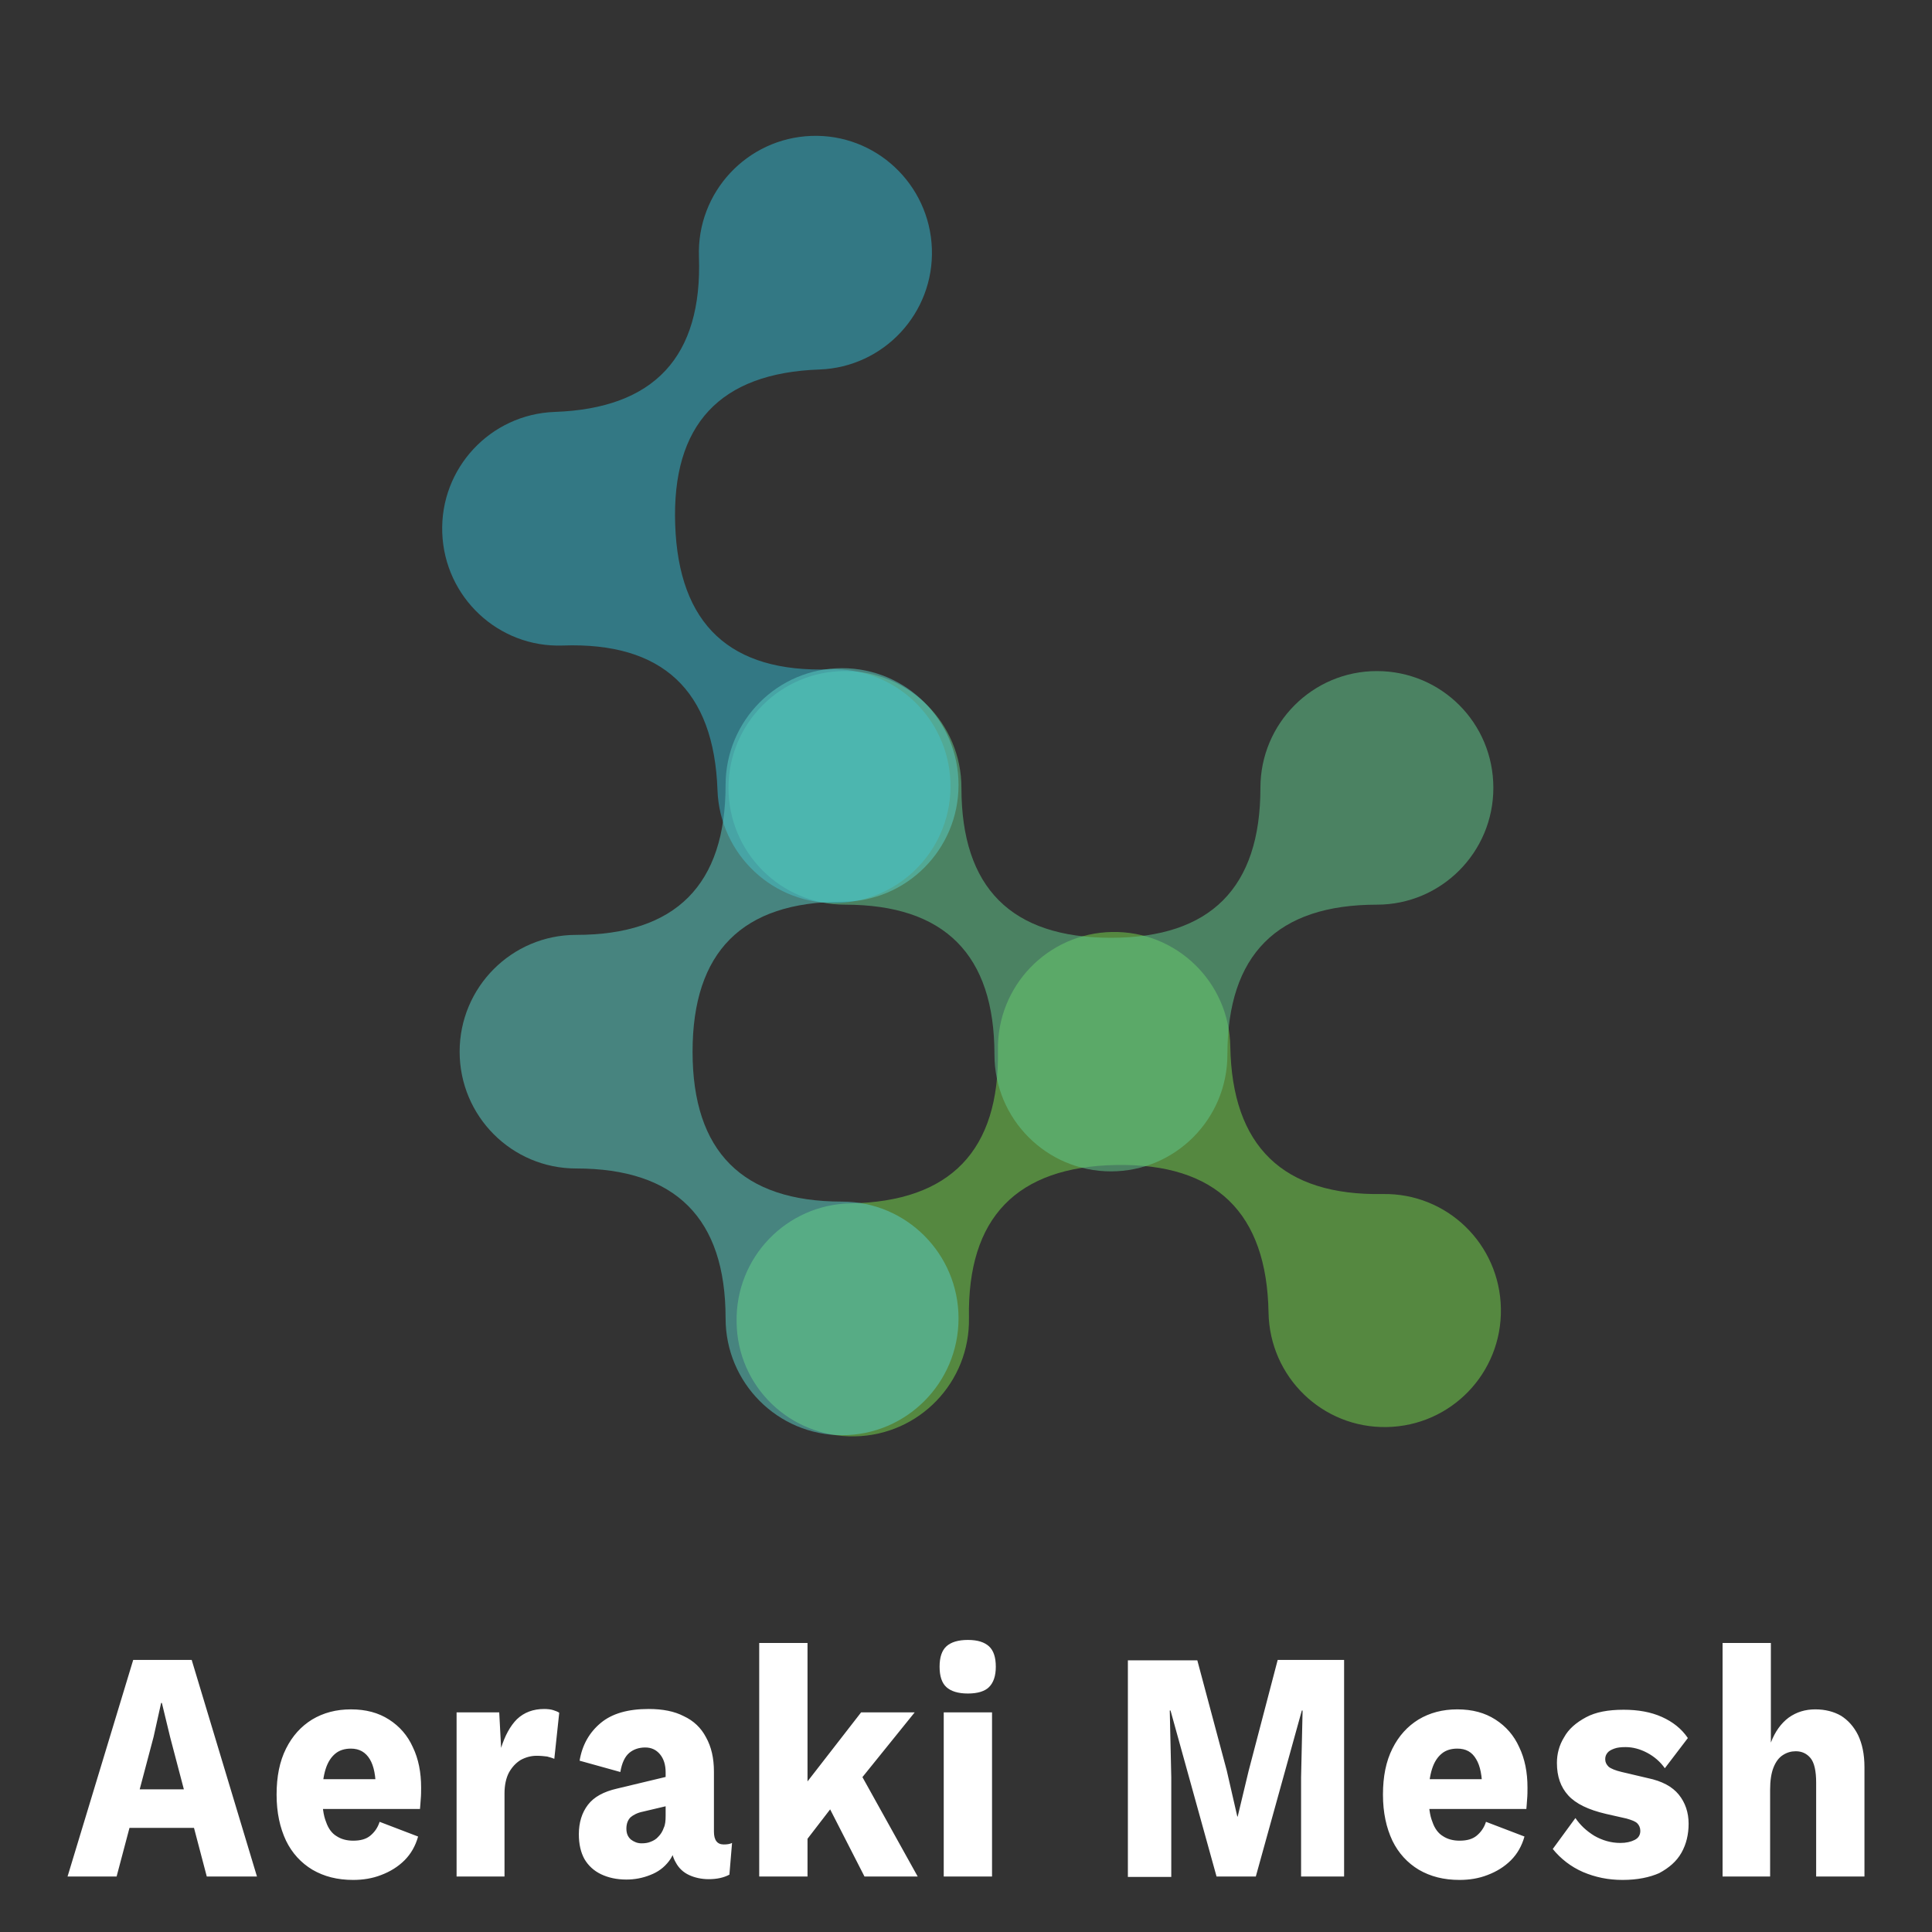 <?xml version="1.0" encoding="UTF-8"?>
<svg id="AW" xmlns="http://www.w3.org/2000/svg" xmlns:xlink="http://www.w3.org/1999/xlink" viewBox="0 0 512 512">
  <rect x="0" y="0" width="512" height="512" fill="#333333" stroke="none"/>
  <defs>
    <style>
      .cls-1 {
        fill: url(#linear-gradient);
      }

      .cls-1, .cls-2, .cls-3, .cls-4 {
        fill-rule: evenodd;
      }

      .cls-5 {
        fill: #fff;
      }

      .cls-2 {
        fill: url(#linear-gradient-3);
      }

      .cls-3 {
        fill: url(#linear-gradient-2);
      }

      .cls-4 {
        fill: url(#linear-gradient-4);
      }
    </style>
    <linearGradient id="linear-gradient" x1="-1752.046" y1="190.726" x2="-1751.046" y2="190.726" gradientTransform="translate(-544096.332 48761.778) rotate(178.999) scale(311.209 204.117)" gradientUnits="userSpaceOnUse">
      <stop offset="0" stop-color="#74d14c" stop-opacity=".54"/>
      <stop offset="1" stop-color="#74d14c" stop-opacity=".54"/>
    </linearGradient>
    <linearGradient id="linear-gradient-2" x1="-1739.898" y1="191.927" x2="-1738.898" y2="191.927" gradientTransform="translate(541667.036 -38931.6) scale(311.21 204.118)" gradientUnits="userSpaceOnUse">
      <stop offset="0" stop-color="#61c78c" stop-opacity=".54"/>
      <stop offset="1" stop-color="#61c78c" stop-opacity=".54"/>
    </linearGradient>
    <linearGradient id="linear-gradient-3" x1="-1745.424" y1="182.139" x2="-1744.424" y2="182.139" gradientTransform="translate(56198.285 543125.798) rotate(88.004) scale(312.083 203.542)" gradientUnits="userSpaceOnUse">
      <stop offset="0" stop-color="#33b5cc" stop-opacity=".53"/>
      <stop offset="1" stop-color="#33b5cc" stop-opacity=".53"/>
    </linearGradient>
    <linearGradient id="linear-gradient-4" x1="-1745.636" y1="182.116" x2="-1744.636" y2="182.116" gradientTransform="translate(37256.444 544968.878) rotate(90) scale(312.088 203.544)" gradientUnits="userSpaceOnUse">
      <stop offset="0" stop-color="#5accc2" stop-opacity=".53"/>
      <stop offset="1" stop-color="#5accc2" stop-opacity=".53"/>
    </linearGradient>
  </defs>
  <g id="_62xLwANduGTY0AnIuSX2r" data-name=" 62xLwANduGTY0AnIuSX2r">
    <path id="_Et9Jd8x5GnV205iHKGYJy" data-name=" Et9Jd8x5GnV205iHKGYJy" class="cls-1" d="M226.534,380.648c17.045-.308,30.558-14.321,30.251-31.414-.461-26.486,12.592-40.038,39.004-40.5,26.412-.462,39.925,12.627,40.386,39.114,.307,17.093,14.281,30.644,31.326,30.336s30.558-14.321,30.251-31.414c-.307-17.093-14.281-30.644-31.326-30.336-26.412,.462-39.925-12.627-40.386-39.114-.307-17.093-14.281-30.644-31.326-30.336s-30.558,14.321-30.251,31.414c.461,26.486-12.592,40.038-39.004,40.5-17.045,.308-30.558,14.321-30.251,31.414,.154,17.093,14.127,30.644,31.326,30.336Z"/>
    <path id="_TnvFaCpgbUGY0RxVYO-a4" data-name=" TnvFaCpgbUGY0RxVYO-a4" class="cls-3" d="M364.889,177.842c-17.045,0-30.865,13.859-30.865,30.952,0,26.486-13.206,39.73-39.618,39.73-26.412,0-39.618-13.243-39.618-39.73,0-17.093-13.82-30.952-30.865-30.952s-30.865,13.859-30.865,30.952,13.82,30.952,30.865,30.952c26.412,0,39.618,13.243,39.618,39.73,0,17.093,13.82,30.952,30.865,30.952s30.865-13.859,30.865-30.952c0-26.486,13.206-39.73,39.618-39.73,17.045,0,30.865-13.859,30.865-30.952,0-17.247-13.82-30.952-30.865-30.952Z"/>
    <path id="_iTYV7qm-8bzYSiCWJ8dMw" data-name=" iTYV7qm-8bzYSiCWJ8dMw" class="cls-2" d="M251.871,207.255c-.614-17.093-14.895-30.49-31.94-29.874-26.412,.924-40.079-11.857-41-38.344-.921-26.486,11.824-40.192,38.236-41.116,17.045-.616,30.404-14.937,29.79-32.03s-14.895-30.49-31.94-29.874-30.404,14.937-29.79,32.03c.921,26.486-11.824,40.192-38.236,41.116-17.045,.616-30.404,14.937-29.79,32.03,.614,17.093,14.895,30.49,31.94,29.874,26.412-.924,40.079,11.857,41,38.344,.614,17.093,14.895,30.49,31.94,29.874,17.045-.616,30.404-14.937,29.79-32.03Z"/>
    <path id="_5nDZzyVJrxnzkwt5atHt8" data-name=" 5nDZzyVJrxnzkwt5atHt8" class="cls-4" d="M254.02,349.388c0-17.093-13.82-30.952-30.865-30.952-26.412,0-39.618-13.243-39.618-39.73s13.206-39.73,39.618-39.73c17.045,0,30.865-13.859,30.865-30.952s-13.82-30.952-30.865-30.952-30.865,13.859-30.865,30.952c0,26.486-13.206,39.73-39.618,39.73-17.045,0-30.865,13.859-30.865,30.952s13.82,30.952,30.865,30.952c26.412,0,39.618,13.243,39.618,39.73,0,17.093,13.82,30.952,30.865,30.952,17.045,0,30.865-13.859,30.865-30.952Z"/>
  </g>
  <path id="_AYvwbDQQ_P5-AJqsfVBLp" data-name=" AYvwbDQQ P5-AJqsfVBLp" class="cls-5" d="M30.9,497.3h-13l17.4-57.4h15.5l17.3,57.4h-13.3l-9.7-36.9-2.2-9.1h-.2l-2,9-9.8,37Zm25.9-12.9H29.2v-10.2h27.5v10.2h.1Zm36.8,13.8h0c-4.2,0-7.7-.9-10.8-2.7-3-1.8-5.4-4.4-7-7.7-1.6-3.4-2.5-7.4-2.5-12.2h0c0-4.8,.8-8.8,2.5-12.2,1.7-3.4,4-5.9,6.9-7.7,3-1.8,6.4-2.7,10.3-2.7h0c4,0,7.3,.9,10.1,2.7,2.8,1.8,4.9,4.2,6.3,7.3,1.5,3.1,2.2,6.7,2.2,10.7h0c0,1,0,2.1-.1,3.1s-.1,1.9-.2,2.6h-29.7v-7.9h24.1l-6.1,2.7c0-3.5-.5-6.2-1.6-8s-2.7-2.8-5-2.8h0c-1.6,0-3,.4-4.1,1.3s-2,2.2-2.6,4.1-.9,4.2-.9,7.1h0c0,2.8,.3,5.2,1,6.9,.6,1.8,1.6,3.1,2.8,3.8,1.2,.8,2.7,1.2,4.4,1.2h0c1.9,0,3.4-.4,4.5-1.3s2-2.1,2.5-3.7h0l10.2,3.9c-.7,2.5-1.9,4.6-3.6,6.3-1.7,1.7-3.8,3-6.2,3.9-2.3,.9-4.8,1.3-7.4,1.3Zm40.1-.9h-12.7v-43.5h11.3l.5,9.4c1-3.2,2.4-5.8,4.2-7.6,1.9-1.8,4.3-2.7,7.2-2.7h0c.9,0,1.8,.1,2.4,.3s1.2,.4,1.6,.7h0l-1.3,12.2c-.5-.2-1.1-.4-1.9-.6-.8-.1-1.7-.2-2.8-.2h0c-1.5,0-2.9,.4-4.2,1.1-1.3,.8-2.3,1.9-3.1,3.3-.8,1.5-1.2,3.4-1.2,5.6h0v22Zm42.7-16.1v-11.5c0-2-.5-3.6-1.5-4.8-1-1.2-2.3-1.8-3.9-1.8h0c-1.7,0-3.1,.5-4.2,1.4-1.2,1-2,2.7-2.4,5.1h0l-10.8-3c.7-4.2,2.6-7.5,5.6-10s7.2-3.7,12.7-3.7h0c3.7,0,6.8,.6,9.3,1.9,2.6,1.2,4.6,3.1,5.9,5.6,1.4,2.5,2.1,5.5,2.1,9.1h0v15.9c0,2.3,.9,3.4,2.6,3.4h0c.9,0,1.6-.1,2.2-.4h0l-.7,8.4c-1.5,.8-3.3,1.2-5.5,1.2h0c-1.9,0-3.7-.4-5.2-1.1s-2.7-1.8-3.5-3.3c-.9-1.5-1.3-3.4-1.3-5.6h0v-.5l1.4-.6c0,2.5-.6,4.6-1.9,6.3-1.3,1.7-2.9,2.9-5,3.7-2,.8-4.1,1.2-6.3,1.2h0c-2.6,0-4.8-.5-6.7-1.4s-3.4-2.3-4.4-4c-1-1.8-1.5-4-1.5-6.6h0c0-3.1,.8-5.7,2.4-7.8,1.6-2.1,4.2-3.5,7.7-4.3h0l14.2-3.4-.1,7.8-7.2,1.7c-1.5,.3-2.6,.9-3.3,1.5-.7,.7-1.1,1.7-1.1,3h0c0,1.3,.4,2.2,1.2,2.9,.8,.6,1.7,1,2.8,1h0c.9,0,1.7-.1,2.4-.4,.8-.3,1.5-.7,2.1-1.4,.6-.6,1.1-1.4,1.4-2.3,.4-.8,.5-1.9,.5-3.2h0Zm51.8-27.4h14.2l-18,22.3-2.4,.8-10.7,13.9-.1-15.1,17-21.9Zm-27-18.4h12.8v61.9h-12.8v-61.9Zm16.8,40.2l8.3-8.7,16.9,30.4h-14.1l-11.1-21.7Zm38.5-26.8h0c-2.6,0-4.5-.6-5.7-1.7s-1.8-2.9-1.8-5.4h0c0-2.5,.6-4.3,1.8-5.4s3.1-1.7,5.7-1.7h0c2.6,0,4.4,.6,5.6,1.7s1.8,2.9,1.8,5.4h0c0,2.4-.6,4.2-1.8,5.4-1.1,1.1-3,1.7-5.6,1.7Zm-6.4,5h12.8v43.5h-12.8v-43.5h0Zm88.5-13.9h17.6v57.4h-11.4v-26.3l.4-17.7h-.2l-12.2,44h-10.4l-12.2-44h-.2l.4,17.7v26.4h-11.5v-57.4h18.4l7.8,29.2,2.8,12.2h.1l2.9-12.1,7.7-29.4Zm48.2,58.3h0c-4.2,0-7.7-.9-10.8-2.7-3-1.8-5.4-4.4-7-7.7-1.6-3.4-2.5-7.4-2.5-12.2h0c0-4.8,.8-8.8,2.5-12.2,1.7-3.4,4-5.9,6.9-7.7,3-1.8,6.4-2.7,10.3-2.7h0c4,0,7.3,.9,10.1,2.7,2.8,1.8,4.9,4.2,6.3,7.3,1.5,3.1,2.2,6.7,2.2,10.7h0c0,1,0,2.1-.1,3.1s-.1,1.9-.2,2.6h-29.7v-7.9h24.1l-6.1,2.7c0-3.5-.5-6.2-1.6-8-1.1-1.9-2.7-2.8-5-2.8h0c-1.6,0-3,.4-4.1,1.3s-2,2.2-2.6,4.1-.9,4.2-.9,7.1h0c0,2.8,.3,5.2,1,6.9,.6,1.8,1.6,3.1,2.8,3.8,1.2,.8,2.7,1.2,4.4,1.2h0c1.9,0,3.4-.4,4.5-1.3s2-2.1,2.5-3.7h0l10.2,3.9c-.7,2.5-1.9,4.6-3.6,6.3s-3.8,3-6.2,3.9c-2.3,.9-4.8,1.3-7.4,1.3Zm43.2,0h0c-3.8,0-7.2-.7-10.5-2.1-3.2-1.4-5.9-3.5-8-6.1h0l6-8.2c1.3,1.9,2.9,3.4,5,4.7,2.1,1.2,4.4,1.9,6.9,1.9h0c1.6,0,2.8-.3,3.8-.8s1.5-1.3,1.5-2.4h0c0-.8-.3-1.5-.8-2s-1.5-.9-3-1.3h0l-5.3-1.2c-4.7-1.1-8-2.7-10-4.9s-3-5-3-8.6h0c0-2.4,.6-4.7,1.9-6.8,1.2-2.2,3.2-3.9,5.8-5.3,2.6-1.4,5.9-2,10-2h0c3.8,0,7.2,.6,10.1,1.9s5.2,3.1,6.9,5.6h0l-6.1,8c-1.2-1.7-2.8-3.1-4.7-4.1-1.9-1-3.8-1.5-5.7-1.5h0c-1.2,0-2.2,.1-3,.4s-1.4,.6-1.8,1.1-.6,1-.6,1.7h0c0,.8,.3,1.4,.9,2,.6,.5,1.8,1,3.5,1.4h0l6.8,1.6c3.9,.8,6.6,2.3,8.3,4.4s2.6,4.7,2.6,7.7h0c0,2.8-.6,5.4-1.9,7.7-1.3,2.3-3.3,4-5.9,5.4-2.5,1.1-5.7,1.8-9.7,1.8Zm39.3-.9h-12.8v-61.9h12.8v26.4c1.1-2.9,2.7-5.1,4.7-6.6,2.1-1.5,4.4-2.2,7.1-2.2h0c2.6,0,4.9,.6,6.8,1.7,1.9,1.2,3.4,2.9,4.5,5.1,1.1,2.3,1.7,5.1,1.7,8.5h0v29h-12.8v-24.9c0-3.1-.5-5.3-1.5-6.5s-2.3-1.8-3.9-1.8h0c-1.2,0-2.3,.3-3.4,1s-1.9,1.8-2.5,3.3-.9,3.5-.9,5.9h0v23h.2Z"/>
</svg>